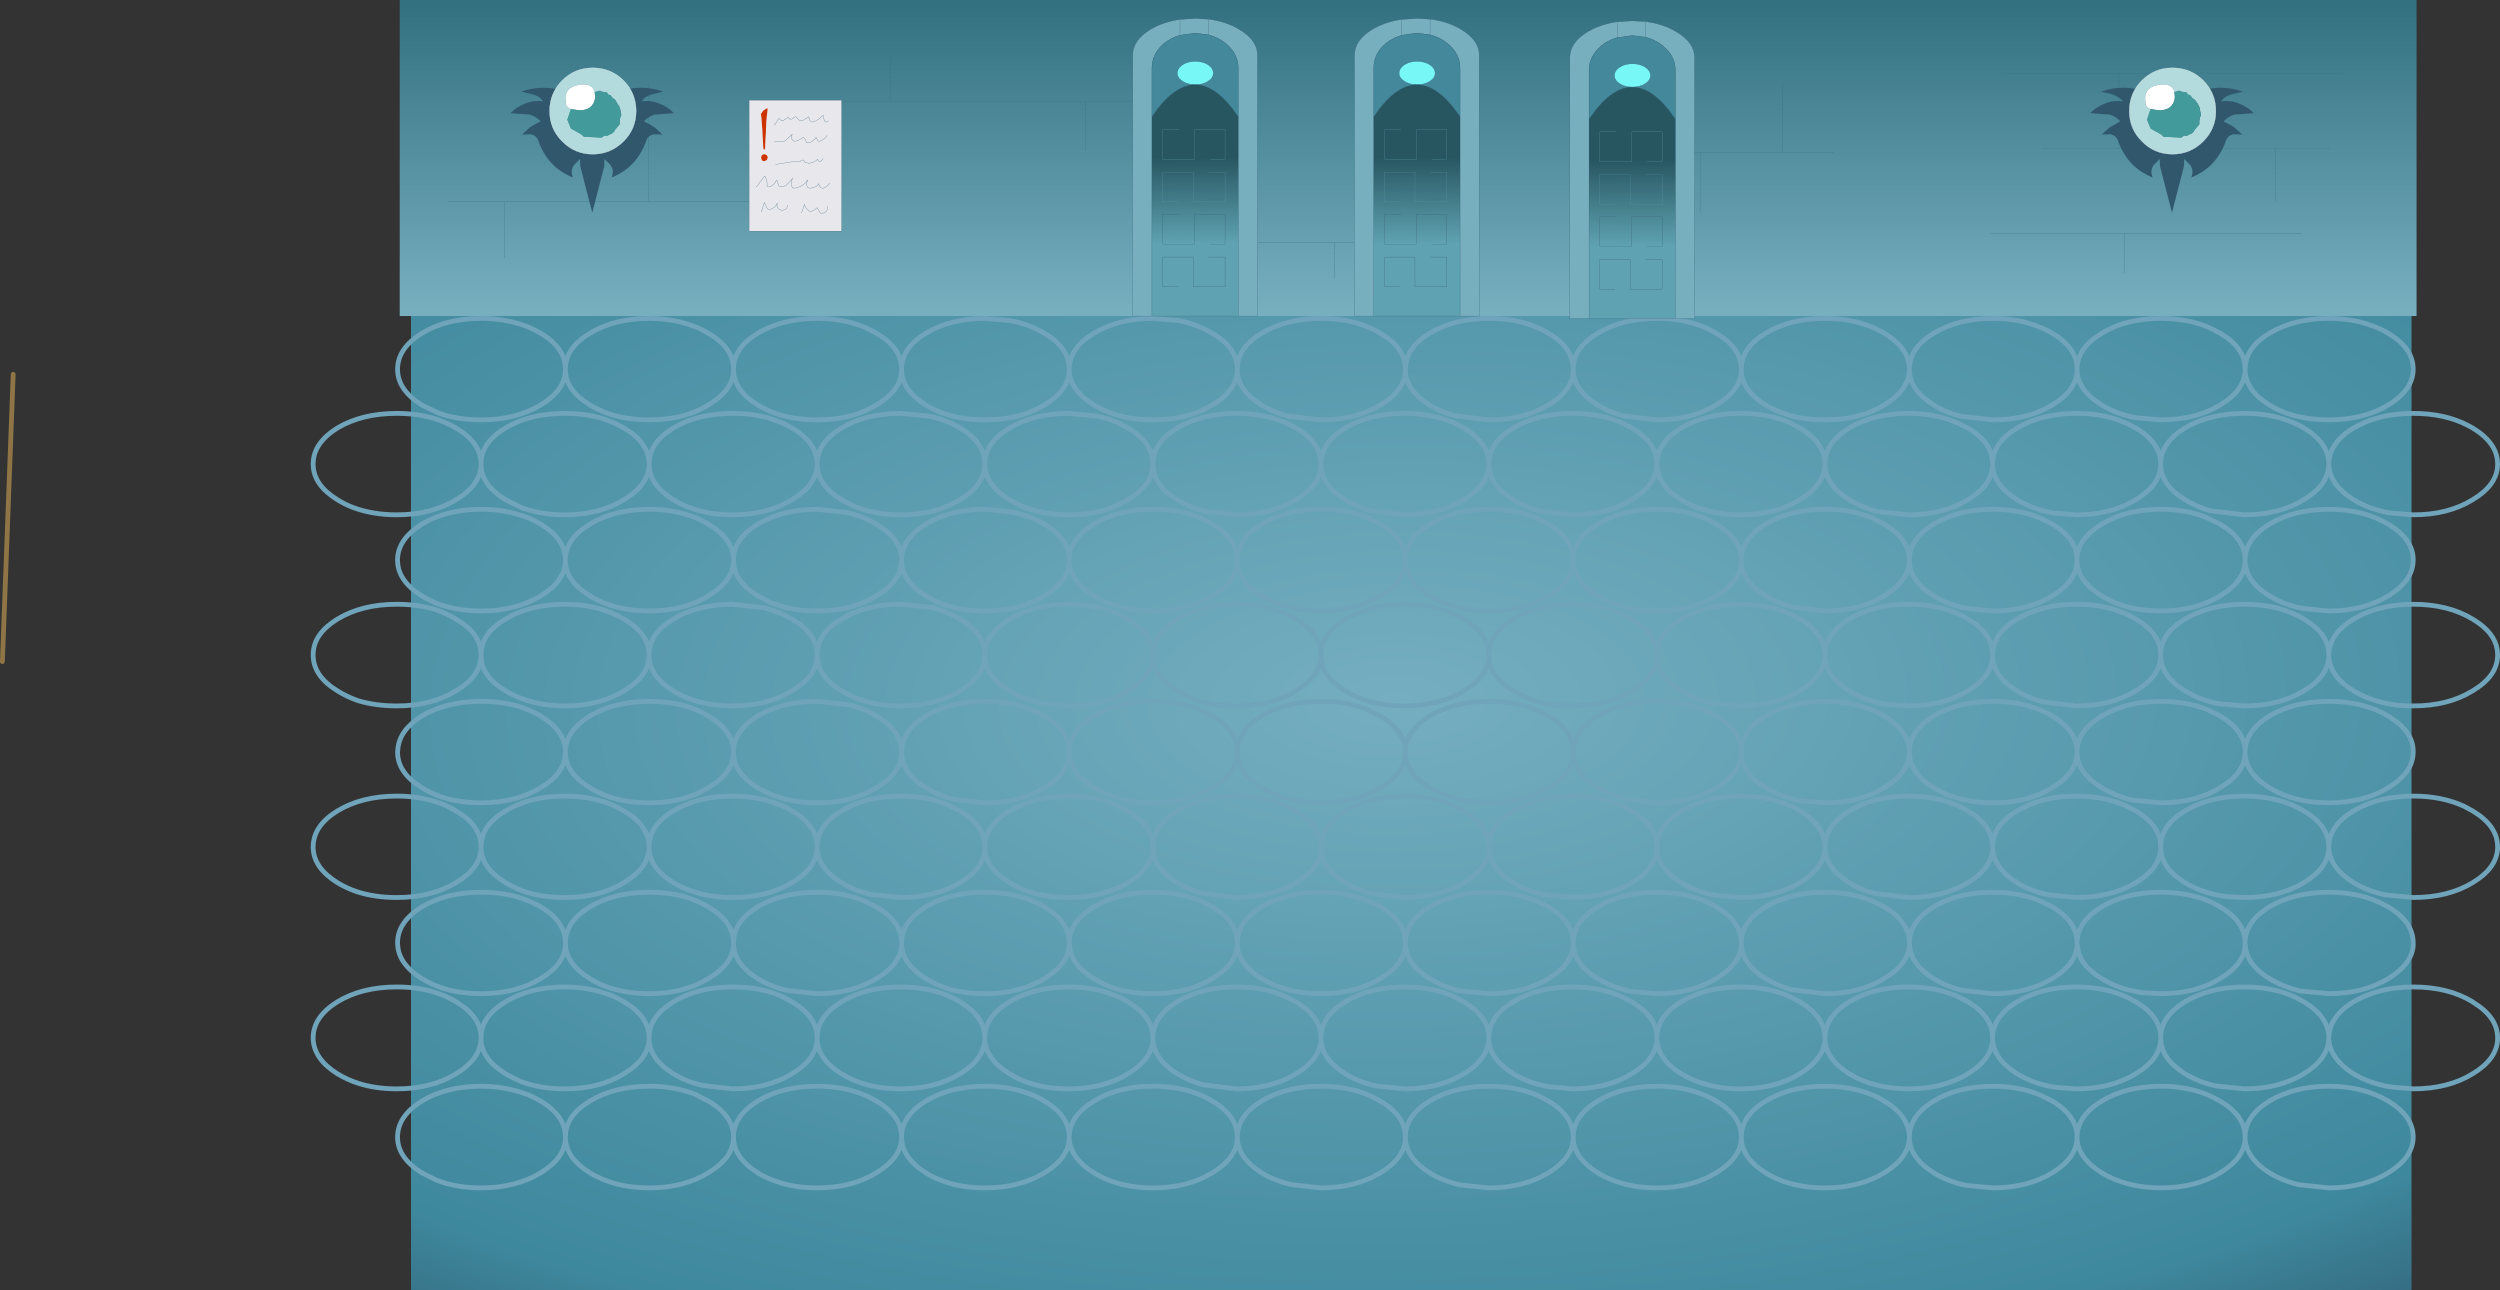 <?xml version="1.0" encoding="UTF-8" standalone="no"?>
<svg xmlns:ffdec="https://www.free-decompiler.com/flash" xmlns:xlink="http://www.w3.org/1999/xlink" ffdec:objectType="shape" height="5381.0px" width="10426.0px" xmlns="http://www.w3.org/2000/svg">
  <rect width="100%" height="100%" fill="#333333" stroke="none"/>
  <g transform="matrix(20.0, 0.0, 0.0, 20.0, 1967.0, -16.0)">
    <path d="M404.5 269.85 L-12.65 269.85 -12.65 3.85 404.5 3.85 404.5 269.85" fill="url(#gradient0)" fill-rule="evenodd" stroke="none"/>
    <path d="M405.55 66.7 L-15.0 66.7 -15.0 0.8 405.55 0.8 405.55 66.7 M344.6 49.45 L316.7 49.45 344.6 49.45 381.55 49.45 344.6 49.45 344.6 57.7 344.6 49.45 M87.25 21.95 L68.5 21.95 87.25 21.95 87.25 12.55 87.25 21.95 128.0 21.95 87.25 21.95 M72.25 42.8 L36.85 42.8 6.85 42.8 -4.95 42.8 6.85 42.8 36.85 42.8 36.85 18.05 36.85 42.8 72.25 42.8 M6.85 54.55 L6.85 42.8 6.85 54.55 M180.0 51.4 L154.8 51.4 154.8 41.55 154.8 51.4 180.0 51.4 193.4 51.4 180.0 51.4 180.0 58.85 180.0 51.4 M144.65 51.4 L154.8 51.4 154.8 51.8 154.8 51.4 144.65 51.4 M128.0 32.15 L128.0 21.95 149.45 21.95 128.0 21.95 128.0 32.15 M256.15 32.55 L240.6 32.55 230.4 32.55 240.6 32.55 240.6 24.75 240.6 32.55 256.15 32.55 273.3 32.55 284.0 32.55 273.3 32.55 256.15 32.55 256.15 45.15 256.15 32.55 M273.3 18.05 L273.3 32.55 273.3 18.05 M390.15 16.1 L343.5 16.1 343.5 31.75 327.4 31.75 343.5 31.75 343.5 16.1 319.4 16.1 343.5 16.1 390.15 16.1 M376.2 31.75 L343.5 31.75 376.2 31.75 387.45 31.75 376.2 31.75 376.2 42.8 376.2 31.75" fill="url(#gradient1)" fill-rule="evenodd" stroke="none"/>
    <path d="M387.45 31.75 L376.2 31.75 376.2 42.8 M327.4 31.75 L343.5 31.75 343.5 16.1 319.4 16.1 M343.5 31.75 L376.2 31.75 M381.55 49.45 L344.6 49.45 344.6 57.7 M343.5 16.1 L390.15 16.1 M284.0 32.55 L273.3 32.55 256.15 32.55 256.15 45.15 M273.3 32.55 L273.3 18.05 M230.4 32.55 L240.6 32.55 240.6 24.75 M193.4 51.4 L180.0 51.4 180.0 58.85 M240.6 32.55 L256.15 32.55 M149.45 21.95 L128.0 21.95 128.0 32.15 M87.25 12.55 L87.25 21.95 128.0 21.95 M154.8 51.8 L154.8 51.4 144.65 51.4 M154.8 41.55 L154.8 51.4 180.0 51.4 M-4.95 42.8 L6.85 42.8 36.85 42.8 36.85 18.05 M6.85 42.8 L6.85 54.55 M36.85 42.8 L72.25 42.8 M68.5 21.95 L87.25 21.95 M316.7 49.45 L344.6 49.45" fill="none" stroke="#2f6c7b" stroke-linecap="round" stroke-linejoin="round" stroke-width="0.05"/>
    <path d="M-97.85 138.75 L-95.6 78.85" fill="none" stroke="#8f7545" stroke-linecap="round" stroke-linejoin="round" stroke-width="1.0"/>
    <path d="M417.25 90.05 Q422.45 93.2 422.45 97.55 L422.45 97.75 Q422.35 101.95 417.25 105.0 412.15 108.15 404.85 108.15 L399.9 107.75 Q395.75 107.0 392.4 105.0 387.5 101.95 387.25 97.75 387.1 101.95 382.05 105.0 376.9 108.15 369.65 108.15 L362.5 107.3 Q359.65 106.45 357.25 105.0 352.3 101.95 352.2 97.75 352.1 101.95 347.0 105.0 341.85 108.15 334.6 108.15 L329.55 107.75 Q325.5 106.95 322.25 105.0 317.3 101.95 317.15 97.75 317.05 101.95 312.0 105.0 306.85 108.15 299.6 108.15 L293.25 107.5 Q289.9 106.65 287.25 105.0 282.3 101.95 282.2 97.75 282.0 101.95 276.95 105.0 271.85 108.15 264.55 108.15 260.55 108.15 257.15 107.15 254.45 106.4 252.2 105.0 247.25 101.95 247.15 97.75 247.0 101.95 241.9 105.0 236.8 108.15 229.5 108.15 L222.75 107.4 Q219.7 106.55 217.2 105.0 212.2 101.95 212.1 97.75 211.95 101.95 206.9 105.0 201.75 108.15 194.55 108.15 L187.65 107.35 Q184.65 106.55 182.15 105.0 177.2 101.95 177.1 97.75 177.0 101.95 171.9 105.0 166.75 108.15 159.5 108.15 L153.0 107.45 Q149.8 106.6 147.1 105.0 142.15 101.95 142.05 97.75 141.95 101.95 136.85 105.0 131.7 108.15 124.5 108.15 118.65 108.15 114.25 106.15 L112.15 105.0 Q107.15 101.95 107.0 97.75 106.9 101.95 101.85 105.0 96.7 108.15 89.45 108.15 83.75 108.15 79.35 106.2 L77.1 105.0 Q72.15 101.95 72.05 97.75 71.9 101.95 66.8 105.0 61.7 108.15 54.4 108.15 49.8 108.15 46.05 106.85 43.9 106.15 42.05 105.0 37.1 101.95 37.0 97.75 36.85 101.95 31.75 105.0 26.65 108.15 19.45 108.15 14.5 108.15 10.5 106.7 L7.05 105.0 Q2.05 101.95 1.95 97.75 1.85 101.95 -3.25 105.0 -8.4 108.15 -15.6 108.15 -20.6 108.15 -24.65 106.65 -26.4 106.0 -28.0 105.0 -32.95 101.95 -33.05 97.75 L-33.05 97.55 Q-33.05 93.2 -28.0 90.05 -22.9 87.0 -15.6 87.0 -11.4 87.0 -7.85 88.05 -5.4 88.8 -3.25 90.05 1.9 93.1 1.95 97.45 2.0 93.1 7.05 90.05 12.15 87.0 19.45 87.0 23.3 87.0 26.55 87.85 29.35 88.65 31.75 90.05 36.95 93.1 37.0 97.45 37.05 93.1 42.05 90.05 47.2 87.0 54.4 87.0 58.85 87.0 62.55 88.15 64.8 88.9 66.8 90.05 71.95 93.1 72.05 97.45 72.1 93.1 77.1 90.05 82.2 87.0 89.45 87.0 L95.25 87.55 Q98.9 88.3 101.85 90.05 106.95 93.1 107.0 97.45 107.05 93.1 112.15 90.05 117.25 87.0 124.5 87.0 L130.25 87.55 Q133.9 88.25 136.85 90.05 142.0 93.1 142.05 97.45 142.1 93.1 147.1 90.05 152.3 87.0 159.5 87.0 165.0 87.0 169.3 88.8 170.65 89.35 171.9 90.05 177.05 93.1 177.1 97.45 177.15 93.1 182.15 90.05 187.25 87.0 194.55 87.0 199.8 87.0 204.1 88.7 205.55 89.25 206.9 90.05 212.05 93.1 212.1 97.45 212.15 93.1 217.2 90.05 222.3 87.0 229.5 87.0 235.0 87.0 239.25 88.75 240.65 89.3 241.9 90.05 247.1 93.1 247.15 97.45 247.2 93.1 252.2 90.05 257.35 87.0 264.55 87.0 269.5 87.0 273.5 88.4 275.3 89.1 276.95 90.05 282.05 93.1 282.2 97.45 282.25 93.1 287.25 90.05 292.35 87.0 299.6 87.0 305.1 87.0 309.5 88.85 L312.0 90.05 Q317.1 93.1 317.15 97.45 317.2 93.1 322.25 90.05 327.4 87.0 334.6 87.0 340.95 87.0 345.65 89.35 L347.0 90.05 Q352.15 93.1 352.2 97.45 352.25 93.1 357.25 90.05 362.45 87.0 369.65 87.0 374.8 87.0 378.85 88.55 380.55 89.15 382.05 90.05 387.2 93.15 387.25 97.45 387.4 93.1 392.4 90.05 397.65 87.0 404.85 87.0 411.45 87.0 416.25 89.5 L417.25 90.05 M363.15 69.5 L364.6 70.3 Q369.75 73.3 369.8 77.7 369.85 73.3 374.85 70.3 380.05 67.2 387.25 67.2 392.25 67.2 396.2 68.7 398.05 69.3 399.65 70.3 404.8 73.35 404.85 77.7 L404.85 77.8 404.85 77.95 Q404.75 82.15 399.65 85.25 394.5 88.35 387.25 88.35 383.2 88.35 379.85 87.4 377.15 86.65 374.85 85.25 369.85 82.15 369.8 77.95 369.75 82.15 364.6 85.25 359.5 88.35 352.2 88.35 L347.0 87.9 Q343.0 87.15 339.9 85.25 334.85 82.15 334.75 77.95 334.7 82.15 329.6 85.25 324.45 88.35 317.2 88.35 L310.5 87.6 Q307.4 86.85 304.85 85.25 299.85 82.15 299.8 77.95 299.65 82.15 294.55 85.25 289.45 88.35 282.2 88.35 277.95 88.35 274.45 87.3 271.95 86.5 269.8 85.25 264.8 82.15 264.75 77.95 264.7 82.15 259.5 85.25 254.4 88.35 247.15 88.35 L240.3 87.55 Q237.3 86.8 234.8 85.25 229.75 82.15 229.7 77.95 229.65 82.15 224.55 85.25 219.35 88.35 212.15 88.35 L205.1 87.5 Q202.15 86.75 199.75 85.25 194.75 82.15 194.7 77.95 194.65 82.15 189.5 85.25 184.35 88.35 177.1 88.35 L170.35 87.6 Q167.3 86.8 164.7 85.25 159.7 82.15 159.65 77.95 159.6 82.15 154.45 85.25 149.35 88.35 142.1 88.35 136.05 88.35 131.45 86.15 L129.75 85.25 Q124.7 82.15 124.6 77.95 124.55 82.15 119.45 85.25 114.3 88.35 107.05 88.35 101.0 88.35 96.45 86.2 L94.7 85.25 Q89.7 82.15 89.65 77.95 89.6 82.15 84.4 85.25 79.3 88.35 72.05 88.35 67.3 88.35 63.5 87.05 61.45 86.3 59.65 85.25 54.65 82.15 54.6 77.95 54.55 82.15 49.35 85.25 44.25 88.35 37.05 88.35 31.7 88.35 27.55 86.7 26.0 86.05 24.65 85.25 19.6 82.15 19.55 77.95 19.5 82.15 14.4 85.25 9.2 88.35 2.0 88.35 -2.95 88.35 -6.85 86.95 L-10.4 85.25 Q-15.45 82.1 -15.45 77.8 -15.45 73.45 -10.4 70.3 -5.25 67.2 2.0 67.2 6.3 67.2 9.95 68.35 12.35 69.05 14.4 70.3 19.5 73.3 19.55 77.7 19.6 73.3 24.65 70.3 29.75 67.2 37.05 67.2 40.5 67.2 43.5 67.95 46.7 68.7 49.35 70.3 54.55 73.3 54.6 77.7 54.65 73.3 59.65 70.3 64.8 67.2 72.05 67.2 76.35 67.2 80.0 68.35 82.35 69.05 84.4 70.3 89.6 73.3 89.65 77.7 89.7 73.3 94.7 70.3 99.8 67.2 107.05 67.2 L112.3 67.65 Q116.25 68.4 119.45 70.3 124.55 73.3 124.6 77.7 124.7 73.3 129.75 70.3 134.85 67.2 142.1 67.2 L147.45 67.65 Q151.3 68.4 154.45 70.3 159.6 73.3 159.65 77.7 159.7 73.3 164.7 70.3 169.9 67.2 177.1 67.2 182.5 67.2 186.7 68.9 188.1 69.45 189.5 70.3 194.65 73.3 194.7 77.7 194.75 73.3 199.75 70.3 204.9 67.2 212.15 67.2 217.35 67.2 221.5 68.8 223.1 69.4 224.55 70.3 229.65 73.3 229.7 77.7 229.75 73.3 234.8 70.3 239.9 67.2 247.15 67.2 252.55 67.2 256.8 68.95 258.2 69.5 259.5 70.3 264.7 73.3 264.75 77.7 264.8 73.3 269.8 70.3 274.95 67.2 282.2 67.2 286.95 67.2 290.8 68.55 292.8 69.25 294.55 70.3 299.65 73.3 299.8 77.7 299.85 73.3 304.85 70.3 309.95 67.2 317.2 67.2 322.6 67.2 326.8 68.95 328.3 69.5 329.6 70.3 334.7 73.3 334.75 77.7 334.85 73.3 339.9 70.3 345.0 67.2 352.2 67.2 358.45 67.2 363.15 69.5 M334.75 77.95 L334.75 77.7 M369.8 77.7 L369.8 77.95 M387.25 97.45 L387.25 97.55 387.25 97.7 387.25 97.75 M404.85 117.2 L404.85 117.5 404.85 117.6 404.85 117.75 Q404.75 121.95 399.65 125.05 394.5 128.2 387.25 128.2 L382.05 127.7 Q378.05 127.0 374.85 125.05 369.85 121.95 369.8 117.75 369.75 121.95 364.6 125.05 359.5 128.2 352.2 128.2 348.3 128.2 344.95 127.25 342.2 126.5 339.9 125.05 334.85 121.95 334.75 117.75 334.7 121.95 329.6 125.05 324.45 128.2 317.2 128.2 L312.0 127.7 Q307.95 127.0 304.85 125.05 299.85 121.95 299.8 117.75 299.65 121.95 294.55 125.05 289.45 128.2 282.2 128.2 L275.75 127.45 Q272.5 126.7 269.8 125.05 264.8 121.95 264.75 117.75 264.7 121.95 259.5 125.05 254.4 128.2 247.15 128.2 243.05 128.2 239.7 127.2 237.0 126.45 234.8 125.05 229.75 121.95 229.7 117.75 229.65 121.95 224.55 125.05 219.35 128.2 212.15 128.2 208.35 128.2 205.1 127.3 202.2 126.55 199.75 125.05 194.75 121.95 194.7 117.75 194.65 121.95 189.5 125.05 184.35 128.2 177.1 128.2 173.3 128.2 170.05 127.3 167.15 126.55 164.7 125.05 159.7 121.95 159.65 117.75 159.6 121.95 154.45 125.05 149.35 128.2 142.1 128.2 138.55 128.2 135.45 127.4 132.35 126.65 129.75 125.05 124.7 121.95 124.6 117.75 124.55 121.95 119.45 125.05 114.3 128.2 107.05 128.2 101.3 128.2 96.85 126.25 L94.7 125.05 Q89.7 121.95 89.65 117.75 89.6 121.95 84.4 125.05 79.3 128.2 72.05 128.2 66.45 128.2 62.15 126.35 L59.65 125.05 Q54.65 121.95 54.6 117.75 54.55 121.95 49.35 125.05 44.25 128.2 37.05 128.2 32.35 128.2 28.5 126.85 26.4 126.15 24.65 125.05 19.6 121.95 19.55 117.75 19.5 121.95 14.4 125.05 9.2 128.2 2.0 128.2 -2.75 128.2 -6.65 126.85 -8.6 126.15 -10.4 125.05 -15.45 121.9 -15.45 117.6 L-15.45 117.2 Q-15.2 113.1 -10.4 110.1 -5.25 107.0 2.0 107.0 6.05 107.0 9.45 108.0 12.1 108.7 14.4 110.1 19.3 113.05 19.55 117.2 19.75 113.05 24.65 110.1 29.75 107.0 37.05 107.0 41.35 107.0 44.95 108.15 47.3 108.85 49.35 110.1 54.35 113.05 54.6 117.2 54.8 113.05 59.65 110.1 64.8 107.0 72.05 107.0 L78.1 107.65 Q81.55 108.4 84.4 110.1 89.4 113.05 89.65 117.2 89.85 113.05 94.7 110.1 99.8 107.0 107.05 107.0 L112.9 107.6 Q116.5 108.35 119.45 110.1 124.4 113.05 124.6 117.2 124.85 113.05 129.75 110.1 134.85 107.0 142.1 107.0 147.55 107.0 151.85 108.75 153.2 109.35 154.45 110.1 159.45 113.05 159.65 117.2 159.9 113.05 164.7 110.1 169.9 107.0 177.1 107.0 182.4 107.0 186.55 108.65 L189.5 110.1 Q194.5 113.05 194.7 117.2 194.95 113.05 199.75 110.1 204.9 107.0 212.15 107.0 217.45 107.0 221.65 108.65 L224.55 110.1 Q229.45 113.05 229.7 117.2 229.9 113.05 234.8 110.1 239.9 107.0 247.15 107.0 252.05 107.0 256.05 108.45 257.85 109.1 259.5 110.1 264.5 113.05 264.75 117.2 264.95 113.05 269.8 110.1 274.95 107.0 282.2 107.0 287.75 107.0 292.05 108.8 L294.55 110.1 Q299.5 113.05 299.8 117.2 300.0 113.05 304.85 110.1 309.95 107.0 317.2 107.0 323.45 107.0 328.2 109.35 L329.6 110.1 Q334.55 113.05 334.75 117.2 335.0 113.05 339.9 110.1 345.0 107.0 352.2 107.0 357.3 107.0 361.35 108.55 L364.6 110.1 Q369.6 113.05 369.8 117.2 370.05 113.05 374.85 110.1 380.05 107.0 387.25 107.0 393.65 107.0 398.45 109.45 L399.65 110.1 Q404.65 113.1 404.85 117.2 M369.8 117.75 L369.8 117.5 369.8 117.2 M369.65 126.8 Q362.45 126.8 357.25 129.9 352.3 132.85 352.2 137.15 L352.2 137.25 352.2 137.55 Q352.25 141.8 357.25 144.85 360.4 146.8 364.3 147.55 L369.65 148.0 Q376.9 148.0 382.05 144.85 387.15 141.8 387.25 137.55 L387.25 137.4 387.25 137.25 387.25 137.15 Q387.15 132.9 382.05 129.9 L380.7 129.15 Q376.0 126.8 369.65 126.8 M387.25 137.15 Q387.5 132.85 392.4 129.9 397.65 126.8 404.85 126.8 412.15 126.8 417.25 129.9 L418.55 130.75 Q422.35 133.5 422.45 137.15 L422.45 137.4 Q422.45 141.75 417.25 144.85 412.15 148.0 404.85 148.0 L402.85 147.95 Q396.9 147.55 392.4 144.85 387.4 141.8 387.25 137.55 M352.2 97.45 L352.2 97.75 M334.75 117.2 L334.75 117.5 334.75 117.75 M352.2 137.55 Q352.15 141.8 347.0 144.85 341.85 148.0 334.6 148.0 L327.55 147.15 Q324.65 146.35 322.25 144.85 317.2 141.8 317.15 137.55 317.1 141.8 312.0 144.85 306.85 148.0 299.6 148.0 L294.5 147.6 Q290.45 146.85 287.25 144.85 282.25 141.8 282.2 137.55 282.05 141.8 276.95 144.85 271.85 148.0 264.55 148.0 L258.45 147.4 Q254.95 146.55 252.2 144.85 247.2 141.8 247.15 137.55 247.1 141.8 241.9 144.85 236.8 148.0 229.5 148.0 225.6 148.0 222.3 147.1 219.55 146.3 217.2 144.85 212.15 141.8 212.1 137.55 212.05 141.8 206.9 144.85 201.75 148.0 194.55 148.0 190.75 148.0 187.55 147.2 184.6 146.35 182.15 144.85 177.15 141.8 177.1 137.55 177.05 141.8 171.9 144.85 166.75 148.0 159.5 148.0 155.75 148.0 152.6 147.2 149.6 146.4 147.1 144.85 142.1 141.8 142.05 137.55 142.0 141.8 136.85 144.85 131.7 148.0 124.5 148.0 L118.1 147.3 Q114.8 146.5 112.15 144.85 107.05 141.8 107.0 137.55 106.95 141.8 101.85 144.85 96.7 148.0 89.45 148.0 83.9 148.0 79.65 146.2 L77.1 144.85 Q72.1 141.8 72.05 137.55 71.95 141.8 66.8 144.85 61.7 148.0 54.4 148.0 49.2 148.0 45.05 146.35 43.45 145.75 42.05 144.85 37.05 141.8 37.0 137.55 36.95 141.8 31.75 144.85 26.65 148.0 19.45 148.0 14.8 148.0 11.1 146.7 8.95 146.0 7.05 144.85 2.0 141.8 1.95 137.55 1.9 141.8 -3.25 144.85 -8.4 148.0 -15.6 148.0 -20.05 148.0 -23.7 146.9 -26.0 146.1 -28.0 144.85 -33.05 141.75 -33.05 137.4 L-33.05 137.15 Q-32.95 132.95 -28.0 129.9 -22.9 126.8 -15.6 126.8 -11.25 126.8 -7.55 127.9 -5.25 128.7 -3.25 129.9 1.85 132.85 1.95 137.15 2.05 132.85 7.05 129.9 12.15 126.8 19.45 126.8 23.85 126.8 27.55 128.0 29.75 128.7 31.75 129.9 36.85 132.85 37.0 137.15 37.1 132.85 42.05 129.9 47.2 126.8 54.4 126.8 L61.05 127.55 Q64.2 128.35 66.8 129.9 71.9 132.85 72.05 137.15 72.15 132.85 77.1 129.9 82.2 126.8 89.45 126.8 L95.75 127.45 Q99.1 128.25 101.85 129.9 106.9 132.85 107.0 137.15 107.15 132.85 112.15 129.9 117.25 126.8 124.5 126.8 130.05 126.8 134.4 128.65 L136.85 129.9 Q141.95 132.85 142.05 137.15 142.15 132.85 147.1 129.9 152.3 126.8 159.5 126.8 164.85 126.8 169.05 128.5 170.5 129.05 171.9 129.9 177.0 132.85 177.1 137.15 177.2 132.85 182.15 129.9 187.25 126.8 194.55 126.8 199.9 126.8 204.1 128.5 205.55 129.05 206.9 129.9 211.95 132.85 212.1 137.15 212.2 132.85 217.2 129.9 222.3 126.8 229.5 126.8 234.65 126.8 238.65 128.35 240.35 128.95 241.9 129.9 247.0 132.85 247.15 137.15 247.25 132.85 252.2 129.9 257.35 126.8 264.55 126.8 270.3 126.8 274.7 128.7 L276.95 129.9 Q282.0 132.85 282.2 137.15 282.3 132.85 287.25 129.9 292.35 126.8 299.6 126.8 305.9 126.8 310.7 129.15 L312.0 129.9 Q317.05 132.85 317.15 137.15 317.3 132.85 322.25 129.9 327.4 126.8 334.6 126.8 339.8 126.8 343.95 128.4 345.55 129.0 347.0 129.9 352.1 132.85 352.2 137.15 M346.3 167.65 Q342.8 166.8 339.9 165.05 334.85 162.0 334.75 157.75 334.7 162.0 329.6 165.05 324.45 168.2 317.2 168.2 313.25 168.2 309.95 167.25 307.15 166.5 304.85 165.05 299.85 162.0 299.8 157.75 299.65 162.0 294.55 165.05 289.45 168.2 282.2 168.2 L276.85 167.75 Q272.9 166.95 269.8 165.05 264.8 162.0 264.75 157.75 264.7 162.0 259.5 165.05 254.4 168.2 247.15 168.2 L240.85 167.55 Q237.55 166.7 234.8 165.05 229.75 162.0 229.7 157.75 229.65 162.0 224.55 165.05 219.35 168.2 212.15 168.2 208.1 168.2 204.7 167.2 202.05 166.45 199.75 165.05 194.75 162.0 194.7 157.75 194.65 162.0 189.5 165.05 184.35 168.2 177.1 168.2 173.15 168.2 169.75 167.25 167.05 166.45 164.7 165.05 159.7 162.0 159.65 157.75 159.6 162.0 154.45 165.05 149.35 168.2 142.1 168.2 138.2 168.2 134.95 167.3 132.1 166.5 129.75 165.05 124.7 162.0 124.6 157.75 124.55 162.0 119.45 165.05 114.3 168.2 107.05 168.2 L100.5 167.5 Q97.3 166.65 94.7 165.05 89.7 162.0 89.65 157.75 89.6 162.0 84.4 165.05 79.3 168.2 72.05 168.2 66.5 168.2 62.2 166.35 60.85 165.8 59.65 165.05 54.65 162.0 54.6 157.75 54.55 162.0 49.35 165.05 44.25 168.2 37.05 168.2 31.8 168.2 27.75 166.6 26.15 165.95 24.65 165.05 19.6 162.0 19.55 157.75 19.5 162.0 14.4 165.05 9.2 168.2 2.0 168.2 -2.75 168.2 -6.65 166.85 -8.6 166.15 -10.4 165.05 -15.45 161.95 -15.45 157.6 L-15.4 157.15 Q-15.15 153.1 -10.4 150.1 -5.25 147.05 2.0 147.05 6.25 147.05 9.85 148.1 12.3 148.9 14.4 150.1 19.25 153.05 19.55 157.15 19.85 153.05 24.65 150.1 29.75 147.05 37.05 147.05 40.65 147.05 43.8 147.8 46.8 148.55 49.35 150.1 54.3 153.05 54.6 157.15 54.85 153.05 59.65 150.1 64.8 147.05 72.05 147.05 L78.35 147.7 Q81.7 148.45 84.4 150.1 89.35 153.05 89.65 157.15 89.9 153.05 94.7 150.1 99.8 147.05 107.05 147.05 112.5 147.05 116.8 148.8 L119.45 150.1 Q124.35 153.05 124.6 157.15 124.9 153.05 129.75 150.1 134.85 147.05 142.1 147.05 147.3 147.05 151.35 148.6 L154.45 150.1 Q159.4 153.05 159.65 157.15 159.95 153.05 164.7 150.1 169.9 147.05 177.1 147.05 182.2 147.05 186.3 148.55 L189.5 150.1 Q194.4 153.05 194.7 157.15 195.0 153.05 199.75 150.1 204.9 147.05 212.15 147.05 217.1 147.05 221.05 148.45 222.9 149.15 224.55 150.1 229.4 153.05 229.7 157.15 230.0 153.05 234.8 150.1 239.9 147.05 247.15 147.05 252.75 147.05 257.15 148.9 L259.5 150.1 Q264.45 153.05 264.75 157.15 265.0 153.05 269.8 150.1 274.95 147.05 282.2 147.05 288.35 147.05 293.0 149.3 L294.55 150.1 Q299.45 153.05 299.8 157.15 300.05 153.05 304.85 150.1 309.95 147.05 317.2 147.05 322.25 147.05 326.3 148.55 328.05 149.2 329.6 150.1 334.5 153.05 334.75 157.15 335.05 153.05 339.9 150.1 345.0 147.05 352.2 147.05 358.25 147.05 362.85 149.2 L364.6 150.1 Q369.55 153.05 369.8 157.15 370.1 153.05 374.85 150.1 380.05 147.05 387.25 147.05 394.5 147.05 399.65 150.1 L400.45 150.65 Q404.65 153.4 404.85 157.15 L404.85 157.5 404.85 157.6 404.85 157.75 Q404.75 162.0 399.65 165.05 394.5 168.2 387.25 168.2 L384.6 168.1 Q379.0 167.6 374.85 165.05 369.85 162.0 369.8 157.75 369.75 162.0 364.6 165.05 359.5 168.2 352.2 168.2 L346.3 167.65 M347.0 169.9 Q352.15 172.9 352.2 177.3 352.25 172.9 357.25 169.9 362.45 166.8 369.65 166.8 376.9 166.8 382.05 169.9 L382.6 170.25 383.05 170.5 Q387.2 173.4 387.25 177.3 387.4 172.9 392.4 169.9 397.65 166.8 404.85 166.8 410.9 166.8 415.5 168.95 L417.25 169.9 Q422.45 173.0 422.45 177.4 L422.45 177.65 Q422.3 181.8 417.25 184.85 412.15 187.95 404.85 187.95 L399.05 187.4 Q395.45 186.65 392.4 184.85 387.5 181.8 387.25 177.65 387.1 181.8 382.05 184.85 376.9 187.95 369.65 187.95 L366.6 187.8 366.25 187.8 Q361.2 187.2 357.25 184.85 352.3 181.8 352.2 177.65 352.1 181.8 347.0 184.85 341.85 187.95 334.6 187.95 L328.6 187.35 Q325.1 186.6 322.25 184.85 317.3 181.8 317.15 177.65 317.05 181.8 312.0 184.85 306.85 187.95 299.6 187.95 L292.55 187.1 Q289.65 186.35 287.25 184.85 282.3 181.8 282.2 177.65 282.0 181.8 276.95 184.85 271.85 187.95 264.55 187.95 L259.4 187.5 Q255.35 186.8 252.2 184.85 247.25 181.8 247.15 177.65 247.0 181.8 241.9 184.85 236.8 187.95 229.5 187.95 L223.5 187.35 Q220.05 186.6 217.2 184.85 212.2 181.8 212.1 177.65 211.95 181.8 206.9 184.85 201.75 187.95 194.55 187.95 L187.4 187.1 Q184.55 186.25 182.15 184.85 177.2 181.8 177.1 177.65 177.0 181.8 171.9 184.85 166.75 187.95 159.5 187.95 L152.2 187.05 Q149.45 186.25 147.1 184.85 142.15 181.8 142.05 177.65 141.95 181.8 136.85 184.85 131.7 187.95 124.5 187.95 120.7 187.95 117.5 187.15 114.55 186.35 112.15 184.85 107.15 181.8 107.0 177.65 106.9 181.8 101.85 184.85 96.7 187.95 89.45 187.95 L83.15 187.3 Q79.8 186.5 77.1 184.85 72.15 181.8 72.05 177.65 71.9 181.8 66.8 184.85 61.7 187.95 54.4 187.95 49.15 187.95 44.95 186.25 43.4 185.65 42.05 184.85 37.1 181.8 37.0 177.65 36.85 181.8 31.75 184.85 26.65 187.95 19.45 187.95 14.55 187.95 10.7 186.6 8.75 185.85 7.05 184.85 2.05 181.8 1.95 177.65 1.85 181.8 -3.25 184.85 -8.4 187.95 -15.6 187.95 -20.25 187.95 -24.05 186.7 -26.2 185.95 -28.0 184.85 -32.9 181.8 -33.05 177.65 L-33.05 177.4 Q-33.05 173.0 -28.0 169.9 -22.9 166.8 -15.6 166.8 -11.25 166.8 -7.6 167.95 -5.25 168.65 -3.25 169.9 1.9 172.9 1.95 177.3 2.0 172.9 7.05 169.9 12.15 166.8 19.45 166.8 23.4 166.8 26.75 167.75 29.5 168.5 31.75 169.9 36.95 172.9 37.0 177.3 37.05 172.9 42.05 169.9 47.2 166.8 54.4 166.8 58.05 166.8 61.1 167.6 64.25 168.35 66.8 169.9 71.95 172.9 72.05 177.3 72.1 172.9 77.1 169.9 82.2 166.8 89.45 166.8 95.05 166.8 99.4 168.65 L101.85 169.9 Q106.95 172.9 107.0 177.3 107.05 172.9 112.15 169.9 117.25 166.8 124.5 166.8 129.8 166.8 133.95 168.45 L136.85 169.9 Q142.0 172.9 142.05 177.3 142.1 172.9 147.1 169.9 152.3 166.8 159.5 166.8 164.65 166.8 168.75 168.4 170.4 169.0 171.9 169.9 177.05 172.9 177.1 177.3 177.15 172.9 182.15 169.9 187.25 166.8 194.55 166.8 199.65 166.8 203.75 168.35 205.4 168.95 206.9 169.9 212.05 172.9 212.1 177.3 212.15 172.9 217.2 169.9 222.3 166.8 229.5 166.8 235.3 166.8 239.75 168.75 240.9 169.25 241.9 169.9 247.1 172.9 247.15 177.3 247.2 172.9 252.2 169.9 257.35 166.8 264.55 166.8 270.85 166.8 275.6 169.1 L276.95 169.9 Q282.05 172.9 282.2 177.3 282.25 172.9 287.25 169.9 292.35 166.8 299.6 166.8 304.8 166.8 308.95 168.4 310.5 169.0 312.0 169.9 317.1 172.9 317.15 177.3 317.2 172.9 322.25 169.9 327.4 166.8 334.6 166.8 340.55 166.8 345.1 168.9 L347.0 169.9 M334.75 157.75 L334.75 157.5 334.75 157.15 M334.75 197.3 Q334.85 192.95 339.9 189.9 345.0 186.85 352.2 186.85 359.5 186.85 364.6 189.9 L364.65 189.95 Q369.75 192.95 369.8 197.3 369.85 192.95 374.85 189.9 380.05 186.85 387.25 186.85 393.2 186.85 397.75 188.95 L399.65 189.9 Q404.8 193.0 404.85 197.3 L404.85 197.4 404.85 197.55 404.85 198.15 Q404.4 202.0 399.65 204.85 394.5 208.0 387.25 208.0 L381.35 207.45 Q377.75 206.6 374.85 204.85 370.2 202.0 369.85 198.15 L369.8 197.7 369.8 198.15 Q369.4 202.0 364.6 204.85 359.5 208.0 352.2 208.0 L348.45 207.8 Q343.55 207.15 339.9 204.85 335.15 202.0 334.85 198.15 L334.75 197.65 334.75 198.15 Q334.35 202.0 329.6 204.85 324.45 208.0 317.2 208.0 L310.75 207.3 Q307.5 206.5 304.85 204.85 300.2 202.0 299.85 198.15 L299.8 197.7 299.8 198.15 Q299.35 202.0 294.55 204.85 289.45 208.0 282.2 208.0 L275.1 207.15 Q272.2 206.3 269.8 204.85 265.15 202.0 264.8 198.15 L264.75 197.7 264.75 198.15 Q264.35 202.0 259.5 204.85 254.4 208.0 247.15 208.0 L241.85 207.55 Q237.95 206.75 234.8 204.85 230.1 202.0 229.75 198.15 L229.7 197.7 229.7 198.15 Q229.3 202.0 224.55 204.85 219.35 208.0 212.15 208.0 L206.0 207.4 Q202.55 206.55 199.75 204.85 195.1 202.0 194.75 198.15 L194.7 197.7 194.7 198.15 Q194.3 202.0 189.5 204.85 184.35 208.0 177.1 208.0 173.2 208.0 169.95 207.1 167.1 206.3 164.7 204.85 160.05 202.0 159.7 198.15 L159.65 197.7 159.65 198.15 Q159.25 202.0 154.45 204.85 149.35 208.0 142.1 208.0 137.95 208.0 134.55 207.05 131.95 206.2 129.75 204.85 125.0 202.0 124.7 198.15 L124.6 197.65 124.6 198.15 Q124.2 202.0 119.45 204.85 114.3 208.0 107.05 208.0 103.2 208.0 99.9 207.15 97.05 206.3 94.7 204.85 90.05 202.0 89.7 198.15 L89.65 197.7 89.65 198.15 Q89.25 202.0 84.4 204.85 79.3 208.0 72.05 208.0 L65.6 207.3 Q62.35 206.5 59.65 204.85 55.0 202.0 54.65 198.15 L54.6 197.7 54.6 198.15 Q54.2 202.0 49.35 204.85 44.25 208.0 37.05 208.0 31.75 208.0 27.6 206.35 26.0 205.75 24.65 204.85 19.95 202.0 19.6 198.15 L19.55 197.7 19.55 198.15 Q19.15 202.0 14.4 204.85 9.2 208.0 2.0 208.0 -2.7 208.0 -6.5 206.7 -8.55 205.95 -10.4 204.85 -15.0 202.0 -15.4 198.15 L-15.45 197.4 Q-15.45 193.05 -10.4 189.9 -5.25 186.85 2.0 186.85 6.15 186.85 9.6 187.85 12.15 188.6 14.4 189.9 19.5 192.95 19.55 197.3 19.6 192.95 24.65 189.9 29.75 186.85 37.05 186.85 40.65 186.85 43.8 187.6 46.8 188.4 49.35 189.9 54.55 192.95 54.6 197.3 54.65 192.95 59.65 189.9 64.8 186.85 72.05 186.85 77.6 186.85 81.9 188.7 L84.4 189.9 Q89.6 192.95 89.65 197.3 89.7 192.95 94.7 189.9 99.8 186.85 107.05 186.85 112.25 186.85 116.4 188.45 118.0 189.05 119.45 189.9 124.55 192.95 124.6 197.3 124.7 192.95 129.75 189.9 134.85 186.85 142.1 186.85 147.1 186.85 151.1 188.35 152.85 189.0 154.45 189.9 159.6 192.95 159.65 197.3 159.7 192.95 164.7 189.9 169.9 186.85 177.1 186.85 182.2 186.85 186.25 188.4 187.95 189.0 189.5 189.9 194.65 192.95 194.7 197.3 194.75 192.95 199.75 189.9 204.9 186.85 212.15 186.85 217.8 186.85 222.25 188.8 L224.55 189.9 Q229.65 192.95 229.7 197.3 229.75 192.95 234.8 189.9 239.9 186.85 247.15 186.85 253.4 186.85 258.05 189.1 L259.5 189.9 Q264.7 192.95 264.75 197.3 264.8 192.95 269.8 189.9 274.95 186.85 282.2 186.85 287.35 186.85 291.45 188.45 293.1 189.05 294.55 189.9 299.65 192.95 299.8 197.3 299.85 192.95 304.85 189.9 309.95 186.85 317.2 186.85 322.9 186.85 327.35 188.8 L329.6 189.9 Q334.7 192.95 334.75 197.3 L334.75 197.65 M352.2 177.65 L352.2 177.55 352.2 177.3 M369.8 157.15 L369.8 157.5 369.8 157.75 M369.8 197.7 L369.8 197.3 M387.25 177.3 L387.25 177.4 387.25 177.55 387.25 177.65 M422.45 217.55 Q422.25 221.7 417.25 224.7 412.15 227.85 404.85 227.85 L400.5 227.5 Q396.0 226.85 392.4 224.7 387.55 221.65 387.25 217.55 387.0 221.65 382.05 224.7 376.9 227.85 369.65 227.85 L363.8 227.25 Q360.2 226.5 357.25 224.7 352.4 221.65 352.2 217.55 352.05 221.65 347.0 224.7 341.85 227.85 334.6 227.85 L330.45 227.55 Q325.85 226.9 322.25 224.7 317.35 221.65 317.15 217.55 317.0 221.65 312.0 224.7 306.85 227.85 299.6 227.85 296.05 227.85 292.95 227.05 289.85 226.3 287.25 224.7 282.35 221.65 282.2 217.55 281.95 221.65 276.95 224.7 271.85 227.85 264.55 227.85 260.8 227.85 257.7 227.0 254.7 226.2 252.2 224.7 247.3 221.65 247.15 217.55 246.95 221.65 241.9 224.7 236.8 227.85 229.5 227.85 L224.35 227.35 Q220.4 226.65 217.2 224.7 212.25 221.65 212.1 217.55 211.9 221.65 206.9 224.7 201.75 227.85 194.55 227.85 L188.7 227.25 Q185.05 226.5 182.15 224.7 177.25 221.65 177.1 217.55 176.95 221.65 171.9 224.7 166.75 227.85 159.5 227.85 L152.55 227.0 Q149.6 226.2 147.1 224.7 142.25 221.65 142.05 217.55 141.9 221.65 136.85 224.7 131.7 227.85 124.5 227.85 120.4 227.85 117.0 226.85 114.35 226.1 112.15 224.7 107.2 221.65 107.0 217.55 106.85 221.65 101.85 224.7 96.7 227.85 89.45 227.85 85.65 227.85 82.5 227.0 79.5 226.2 77.1 224.7 72.2 221.65 72.05 217.55 71.85 221.65 66.8 224.7 61.7 227.85 54.4 227.85 L48.25 227.15 Q44.8 226.4 42.05 224.7 37.15 221.65 37.0 217.55 36.8 221.65 31.75 224.7 26.65 227.85 19.45 227.85 14.4 227.85 10.35 226.35 8.6 225.6 7.05 224.7 2.1 221.65 1.95 217.55 1.75 221.65 -3.25 224.7 -8.4 227.85 -15.6 227.85 -20.0 227.85 -23.6 226.7 -25.95 225.95 -28.0 224.7 -32.8 221.7 -33.05 217.55 L-33.05 217.2 Q-33.05 212.85 -28.0 209.7 -22.9 206.6 -15.6 206.6 -11.1 206.6 -7.45 207.8 -5.2 208.5 -3.25 209.7 1.9 212.75 1.95 217.1 2.0 212.75 7.05 209.7 12.15 206.6 19.45 206.6 23.3 206.6 26.6 207.55 29.35 208.25 31.75 209.7 36.95 212.75 37.0 217.1 37.05 212.75 42.05 209.7 47.2 206.6 54.4 206.6 60.15 206.6 64.55 208.5 L66.8 209.7 Q71.95 212.75 72.05 217.1 72.1 212.75 77.1 209.7 82.2 206.6 89.45 206.6 94.75 206.6 98.9 208.25 100.45 208.9 101.85 209.7 106.95 212.75 107.0 217.1 107.05 212.75 112.15 209.7 117.25 206.6 124.5 206.6 129.55 206.6 133.6 208.15 135.3 208.75 136.85 209.7 142.0 212.75 142.05 217.1 142.1 212.75 147.1 209.7 152.3 206.6 159.5 206.6 164.8 206.6 168.9 208.25 L171.9 209.7 Q177.05 212.75 177.1 217.1 177.15 212.75 182.15 209.7 187.25 206.6 194.55 206.6 200.4 206.6 204.95 208.65 L206.9 209.7 Q212.05 212.75 212.1 217.1 212.15 212.75 217.2 209.7 222.3 206.6 229.5 206.6 235.9 206.6 240.55 209.0 L241.9 209.7 Q247.1 212.75 247.15 217.1 247.2 212.75 252.2 209.7 257.35 206.6 264.55 206.6 269.9 206.6 274.05 208.25 275.6 208.9 276.95 209.7 282.05 212.75 282.2 217.1 282.25 212.75 287.25 209.7 292.35 206.6 299.6 206.6 305.25 206.6 309.65 208.5 L312.0 209.7 Q317.1 212.75 317.15 217.1 317.2 212.75 322.25 209.7 327.4 206.6 334.6 206.6 341.75 206.6 346.8 209.6 L347.0 209.7 Q352.15 212.75 352.2 217.1 352.25 212.75 357.25 209.7 362.45 206.6 369.65 206.6 375.65 206.6 380.2 208.7 L382.05 209.7 Q387.2 212.8 387.25 217.1 387.4 212.75 392.4 209.7 397.65 206.6 404.85 206.6 412.15 206.6 417.25 209.7 L417.35 209.8 Q422.45 212.9 422.45 217.2 L422.45 217.55 M387.25 217.55 L387.25 217.35 387.25 217.2 387.25 217.1 M369.8 238.1 Q369.7 242.25 364.6 245.35 359.5 248.5 352.2 248.5 348.65 248.5 345.6 247.7 342.5 246.95 339.9 245.35 334.9 242.25 334.75 238.1 334.65 242.25 329.6 245.35 324.45 248.5 317.2 248.5 L311.8 248.0 Q307.95 247.25 304.85 245.35 299.9 242.25 299.8 238.1 299.6 242.25 294.55 245.35 289.45 248.5 282.2 248.5 278.1 248.5 274.7 247.5 272.05 246.75 269.8 245.35 264.85 242.25 264.75 238.1 264.65 242.25 259.5 245.35 254.4 248.5 247.15 248.5 243.1 248.5 239.75 247.5 237.1 246.75 234.8 245.35 229.8 242.25 229.7 238.1 229.6 242.25 224.55 245.35 219.35 248.5 212.15 248.5 L206.3 247.9 Q202.65 247.15 199.75 245.35 194.8 242.25 194.7 238.1 194.6 242.25 189.5 245.35 184.35 248.5 177.1 248.5 L170.8 247.8 Q167.45 247.0 164.7 245.35 159.8 242.25 159.65 238.1 159.55 242.25 154.45 245.35 149.35 248.5 142.1 248.5 138.0 248.5 134.65 247.5 132.0 246.75 129.75 245.35 124.75 242.25 124.6 238.1 124.5 242.25 119.45 245.35 114.3 248.5 107.05 248.5 102.6 248.5 98.95 247.3 96.6 246.55 94.7 245.35 89.75 242.25 89.65 238.1 89.5 242.25 84.4 245.35 79.3 248.5 72.05 248.5 67.95 248.5 64.45 247.45 61.85 246.7 59.65 245.35 54.7 242.25 54.6 238.1 54.5 242.25 49.35 245.35 44.25 248.5 37.05 248.5 33.4 248.5 30.3 247.7 27.2 246.9 24.65 245.35 19.65 242.25 19.55 238.1 19.45 242.25 14.4 245.35 9.2 248.5 2.0 248.5 -3.3 248.5 -7.4 246.85 L-10.4 245.35 Q-15.35 242.25 -15.45 238.1 L-15.45 237.9 Q-15.45 233.55 -10.4 230.4 -5.25 227.3 2.0 227.3 5.65 227.3 8.8 228.15 11.8 228.85 14.4 230.4 19.5 233.45 19.55 237.8 19.6 233.45 24.65 230.4 29.75 227.3 37.05 227.3 42.4 227.3 46.65 229.0 L49.35 230.4 Q54.55 233.45 54.6 237.8 54.65 233.45 59.65 230.4 64.8 227.3 72.05 227.3 76.95 227.3 80.95 228.75 82.75 229.4 84.4 230.4 89.6 233.45 89.65 237.8 89.7 233.45 94.7 230.4 99.8 227.3 107.05 227.3 111.65 227.3 115.5 228.6 117.6 229.25 119.45 230.4 124.55 233.45 124.6 237.8 124.7 233.45 129.75 230.4 134.85 227.3 142.1 227.3 147.05 227.3 151.05 228.75 152.85 229.4 154.45 230.4 159.6 233.45 159.65 237.8 159.7 233.45 164.7 230.4 169.9 227.3 177.1 227.3 182.7 227.3 187.05 229.15 188.3 229.7 189.5 230.4 194.65 233.45 194.7 237.8 194.75 233.45 199.75 230.4 204.9 227.3 212.15 227.3 218.05 227.3 222.6 229.35 L224.55 230.4 Q229.65 233.45 229.7 237.8 229.75 233.45 234.8 230.4 239.9 227.3 247.15 227.3 252.15 227.3 256.1 228.8 257.9 229.4 259.5 230.4 264.7 233.45 264.75 237.8 264.8 233.45 269.8 230.4 274.95 227.3 282.2 227.3 287.35 227.3 291.4 228.85 293.1 229.45 294.55 230.4 299.65 233.45 299.8 237.8 299.85 233.45 304.85 230.4 309.95 227.3 317.2 227.3 323.65 227.3 328.45 229.8 L329.6 230.4 Q334.7 233.45 334.75 237.8 334.85 233.45 339.9 230.4 345.0 227.3 352.2 227.3 357.75 227.3 362.1 229.15 363.4 229.7 364.6 230.4 369.75 233.45 369.8 237.8 369.85 233.45 374.85 230.4 380.05 227.3 387.25 227.3 393.65 227.3 398.45 229.75 L399.65 230.4 Q404.8 233.5 404.85 237.8 L404.85 237.9 404.85 238.05 404.85 238.1 Q404.7 242.25 399.65 245.35 394.5 248.5 387.25 248.5 L381.15 247.85 Q377.7 247.1 374.85 245.35 369.95 242.25 369.8 238.1 L369.8 237.8 M352.2 217.1 L352.2 217.35 352.2 217.55 M334.75 237.8 L334.75 238.1 M264.75 77.7 L264.75 77.95 M299.8 77.7 L299.8 77.95 M194.7 77.7 L194.7 77.95 M229.7 77.7 L229.7 77.95 M229.7 117.2 L229.7 117.5 229.7 117.75 M212.1 97.45 L212.1 97.75 M212.1 137.15 L212.1 137.25 212.1 137.55 M194.7 117.2 L194.7 117.5 194.7 117.75 M177.1 97.45 L177.1 97.75 M177.1 137.55 L177.1 137.25 177.1 137.15 M194.7 157.75 L194.7 157.5 194.7 157.15 M177.1 177.65 L177.1 177.55 177.1 177.3 M194.7 197.3 L194.7 197.7 M229.7 157.15 L229.7 157.5 229.7 157.75 M212.1 177.3 L212.1 177.55 212.1 177.65 M229.7 197.3 L229.7 197.7 M317.15 97.75 L317.15 97.45 M299.8 117.2 L299.8 117.5 299.8 117.75 M317.15 137.55 L317.15 137.25 317.15 137.15 M264.75 117.2 L264.75 117.5 264.75 117.75 M282.2 97.45 L282.2 97.75 M247.15 97.75 L247.15 97.45 M247.15 137.15 L247.15 137.25 247.15 137.55 M282.2 137.55 L282.2 137.25 282.2 137.15 M264.75 157.15 L264.75 157.5 264.75 157.75 M247.15 177.3 L247.15 177.55 247.15 177.65 M282.2 177.3 L282.2 177.55 282.2 177.65 M264.75 197.3 L264.75 197.7 M299.8 157.75 L299.8 157.5 299.8 157.15 M299.8 197.3 L299.8 197.7 M317.15 177.65 L317.15 177.55 317.15 177.3 M89.65 77.7 L89.65 77.95 M124.6 77.7 L124.6 77.95 M159.65 77.7 L159.65 77.95 M19.55 77.7 L19.55 77.95 M54.6 77.7 L54.6 77.95 M72.05 97.75 L72.05 97.45 M54.6 117.2 L54.6 117.5 54.6 117.75 M72.05 137.15 L72.05 137.25 72.05 137.55 M37.0 97.45 L37.0 97.75 M1.95 97.45 L1.95 97.75 M19.55 117.2 L19.55 117.5 19.55 117.75 M1.95 137.55 L1.95 137.25 1.95 137.15 M37.0 137.15 L37.0 137.25 37.0 137.55 M19.55 157.75 L19.55 157.5 19.55 157.15 M1.95 177.3 L1.95 177.55 1.95 177.65 M19.55 197.3 L19.55 197.7 M37.0 177.3 L37.0 177.55 37.0 177.65 M54.6 157.15 L54.6 157.5 54.6 157.75 M54.6 197.3 L54.6 197.7 M72.05 177.3 L72.05 177.55 72.05 177.65 M142.05 97.75 L142.05 97.45 M159.65 117.2 L159.65 117.5 159.65 117.75 M124.6 117.2 L124.6 117.5 124.6 117.75 M142.05 137.55 L142.05 137.25 142.05 137.15 M107.0 97.45 L107.0 97.75 M89.65 117.75 L89.65 117.5 89.65 117.2 M107.0 137.55 L107.0 137.25 107.0 137.15 M89.65 157.15 L89.65 157.5 89.65 157.75 M89.65 197.3 L89.65 197.7 M107.0 177.3 L107.0 177.55 107.0 177.65 M159.65 157.75 L159.65 157.5 159.65 157.15 M124.6 157.15 L124.6 157.5 124.6 157.75 M124.6 197.3 L124.6 197.65 M142.05 177.65 L142.05 177.55 142.05 177.3 M159.65 197.3 L159.65 197.7 M142.05 217.1 L142.05 217.35 142.05 217.55 M124.6 237.8 L124.6 238.1 M159.65 237.8 L159.65 238.1 M107.0 217.55 L107.0 217.35 107.0 217.1 M89.65 237.8 L89.65 238.1 M72.05 217.1 L72.05 217.35 72.05 217.55 M54.6 237.8 L54.6 238.1 M37.0 217.55 L37.0 217.35 37.0 217.1 M1.95 217.55 L1.95 217.35 1.95 217.1 M19.55 237.8 L19.55 238.1 M317.15 217.55 L317.15 217.35 317.15 217.1 M299.8 237.8 L299.8 238.1 M282.2 217.55 L282.2 217.35 282.2 217.1 M247.15 217.55 L247.15 217.35 247.15 217.1 M264.75 237.8 L264.75 238.1 M212.1 217.1 L212.1 217.35 212.1 217.55 M229.7 237.8 L229.7 238.1 M177.1 217.1 L177.1 217.35 177.1 217.55 M194.7 237.8 L194.7 238.1" fill="none" stroke="#70a4ba" stroke-linecap="round" stroke-linejoin="round" stroke-width="1.0"/>
    <path d="M360.9 19.7 L361.9 19.4 Q365.6 18.6 369.35 19.9 L366.7 20.55 Q365.85 20.85 365.35 21.3 L364.8 21.95 Q366.7 21.65 368.55 22.4 370.3 23.05 371.6 24.4 L367.5 24.7 Q366.3 25.1 365.3 26.1 L365.7 26.3 Q366.75 26.8 367.6 27.4 L369.2 28.85 367.3 28.8 Q366.15 29.1 365.8 30.15 363.85 35.7 358.6 37.8 L358.7 37.4 Q359.1 36.2 358.3 35.15 L357.1 33.95 357.05 35.45 354.55 45.15 352.05 35.45 352.0 33.95 350.8 35.15 Q350.0 36.2 350.4 37.4 L350.5 37.8 Q345.25 35.7 343.3 30.15 342.95 29.1 341.8 28.8 L339.9 28.85 341.5 27.4 343.4 26.3 343.8 26.1 Q342.8 25.1 341.6 24.7 L337.5 24.4 Q338.8 23.05 340.55 22.4 342.4 21.65 344.3 21.95 L343.75 21.3 342.4 20.55 339.75 19.9 Q343.5 18.6 347.2 19.4 L348.2 19.7 Q350.1 23.5 348.9 27.85 348.35 29.9 350.3 30.9 L354.25 30.55 354.55 31.85 354.85 30.55 358.8 30.9 Q360.75 29.9 360.2 27.85 359.0 23.5 360.9 19.7" fill="#31576d" fill-rule="evenodd" stroke="none"/>
    <path d="M350.1 23.55 L349.35 25.75 350.1 27.6 352.4 28.9 352.75 29.3 356.5 29.5 357.05 29.1 357.8 29.1 358.0 28.9 Q359.05 28.65 359.3 27.8 L359.4 27.75 360.25 26.7 360.25 26.45 Q360.2 25.5 360.6 24.8 L360.3 23.25 Q360.0 22.4 359.3 21.6 L358.75 21.2 358.35 20.65 357.8 20.5 357.65 20.1 356.5 19.9 356.15 19.7 355.05 20.0 Q354.6 18.15 352.05 18.45 348.95 18.85 348.95 21.35 L349.05 22.6 Q349.35 23.25 350.1 23.55 M363.7 23.95 Q363.7 27.7 361.05 30.3 358.4 32.95 354.65 32.95 350.9 32.95 348.3 30.3 345.65 27.7 345.65 23.95 345.65 20.2 348.3 17.55 350.9 14.95 354.65 14.95 358.4 14.95 361.05 17.55 363.7 20.2 363.7 23.95" fill="#b3dbde" fill-rule="evenodd" stroke="none"/>
    <path d="M355.05 20.0 L355.15 20.9 Q355.15 21.9 354.6 22.65 353.8 23.8 351.85 23.8 L350.1 23.55 Q349.35 23.25 349.05 22.6 L348.95 21.35 Q348.95 18.85 352.05 18.45 354.6 18.15 355.05 20.0" fill="#ffffff" fill-rule="evenodd" stroke="none"/>
    <path d="M355.05 20.0 L356.15 19.7 356.5 19.9 357.65 20.1 357.8 20.5 358.35 20.65 358.75 21.2 359.3 21.6 Q360.0 22.4 360.3 23.25 L360.6 24.8 Q360.2 25.5 360.25 26.45 L360.25 26.7 359.4 27.75 359.3 27.8 Q359.05 28.65 358.0 28.9 L357.8 29.1 357.05 29.1 356.5 29.5 352.75 29.3 352.4 28.9 350.1 27.6 349.35 25.75 350.1 23.55 351.85 23.8 Q353.8 23.8 354.6 22.65 355.15 21.9 355.15 20.9 L355.05 20.0" fill="#429b9a" fill-rule="evenodd" stroke="none"/>
    <path d="M363.7 23.95 Q363.7 27.7 361.05 30.3 358.4 32.95 354.65 32.95 350.9 32.95 348.3 30.3 345.65 27.7 345.65 23.95 345.65 20.2 348.3 17.55 350.9 14.95 354.65 14.95 358.4 14.95 361.05 17.55 363.7 20.2 363.7 23.95 Z" fill="none" stroke="#ffffff" stroke-linecap="round" stroke-linejoin="round" stroke-width="0.05"/>
    <path d="M31.5 19.7 L32.5 19.4 Q36.2 18.6 39.95 19.9 L37.3 20.55 Q36.45 20.85 35.95 21.3 L35.4 21.95 Q37.3 21.65 39.15 22.4 40.9 23.05 42.2 24.4 L38.1 24.7 Q36.9 25.1 35.9 26.1 L36.3 26.3 Q37.35 26.8 38.2 27.4 L39.8 28.85 37.9 28.8 Q36.75 29.1 36.4 30.15 34.45 35.7 29.2 37.8 L29.3 37.4 Q29.7 36.2 28.9 35.15 L27.7 33.95 27.65 35.45 25.15 45.15 22.65 35.45 22.6 33.95 21.4 35.15 Q20.6 36.2 21.0 37.4 L21.1 37.8 Q15.85 35.7 13.9 30.15 13.55 29.1 12.4 28.8 L10.5 28.85 12.1 27.4 Q12.95 26.8 14.0 26.3 L14.4 26.1 Q13.4 25.1 12.2 24.7 L8.1 24.4 Q9.4 23.05 11.15 22.4 13.0 21.65 14.9 21.95 L14.35 21.3 Q13.85 20.85 13.0 20.55 L10.35 19.9 Q14.1 18.6 17.8 19.4 L18.8 19.7 Q20.7 23.5 19.5 27.85 18.95 29.9 20.9 30.9 L24.85 30.55 25.15 31.85 25.45 30.55 29.4 30.9 Q31.35 29.9 30.8 27.85 29.6 23.5 31.5 19.7" fill="#31576d" fill-rule="evenodd" stroke="none"/>
    <path d="M20.7 23.55 L19.95 25.75 20.7 27.6 23.0 28.9 23.35 29.3 27.1 29.5 27.65 29.1 28.4 29.1 28.6 28.9 Q29.65 28.65 29.9 27.8 L30.0 27.75 30.85 26.7 30.85 26.45 Q30.8 25.5 31.2 24.8 L30.9 23.25 29.9 21.6 29.35 21.2 28.95 20.65 28.4 20.5 28.25 20.1 27.1 19.9 26.75 19.7 25.65 20.0 Q25.2 18.15 22.65 18.45 19.55 18.85 19.55 21.35 L19.65 22.6 Q19.95 23.25 20.7 23.55 M34.3 23.95 Q34.3 27.7 31.65 30.3 29.0 32.95 25.25 32.95 21.5 32.95 18.9 30.3 16.25 27.7 16.25 23.95 16.25 20.2 18.9 17.55 21.5 14.95 25.25 14.95 29.0 14.95 31.65 17.55 34.3 20.2 34.3 23.95" fill="#b3dbde" fill-rule="evenodd" stroke="none"/>
    <path d="M25.65 20.0 L25.75 20.9 Q25.75 21.9 25.2 22.65 24.4 23.8 22.45 23.8 L20.7 23.55 Q19.95 23.25 19.65 22.6 L19.55 21.35 Q19.55 18.85 22.65 18.45 25.2 18.15 25.65 20.0" fill="#ffffff" fill-rule="evenodd" stroke="none"/>
    <path d="M25.65 20.0 L26.75 19.7 27.1 19.9 28.25 20.1 28.4 20.5 28.95 20.65 29.35 21.2 29.9 21.6 30.9 23.25 31.2 24.8 Q30.8 25.5 30.85 26.45 L30.85 26.7 30.0 27.75 29.9 27.8 Q29.65 28.65 28.6 28.9 L28.4 29.1 27.65 29.1 27.1 29.5 23.35 29.3 23.0 28.9 20.7 27.6 19.95 25.75 20.7 23.55 22.45 23.8 Q24.4 23.8 25.2 22.65 25.75 21.9 25.75 20.9 L25.65 20.0" fill="#429b9a" fill-rule="evenodd" stroke="none"/>
    <path d="M34.3 23.95 Q34.3 27.7 31.65 30.3 29.0 32.95 25.25 32.95 21.5 32.95 18.9 30.3 16.25 27.7 16.25 23.95 16.25 20.2 18.9 17.55 21.5 14.95 25.25 14.95 29.0 14.95 31.65 17.55 34.3 20.2 34.3 23.95 Z" fill="none" stroke="#ffffff" stroke-linecap="round" stroke-linejoin="round" stroke-width="0.05"/>
    <path d="M74.25 43.8 Q74.3 44.55 73.75 45.05 L73.0 45.35 72.7 45.2 72.15 44.3 72.05 44.1 71.85 44.25 Q71.3 44.8 70.6 44.9 L70.4 44.85 Q69.55 44.2 69.4 43.4 L68.9 44.9 68.75 45.15 68.9 44.9 69.4 43.4 Q69.55 44.2 70.4 44.85 L70.6 44.9 Q71.3 44.8 71.85 44.25 L72.05 44.1 72.15 44.3 72.7 45.2 73.0 45.35 73.75 45.05 Q74.3 44.55 74.25 43.8 M65.85 43.6 Q65.85 44.45 64.85 44.65 L64.5 44.6 Q63.4 44.25 63.75 43.15 63.3 44.2 62.15 44.5 L61.65 44.35 61.05 43.0 60.4 45.0 61.05 43.0 61.65 44.35 62.15 44.5 Q63.3 44.2 63.75 43.15 63.4 44.25 64.5 44.6 L64.85 44.65 Q65.85 44.45 65.85 43.6 M74.65 39.0 L74.35 39.4 73.95 39.7 Q73.0 40.5 72.5 39.5 L72.35 39.1 Q72.05 39.7 71.4 39.85 L70.9 40.0 Q69.95 40.2 69.9 39.4 69.85 38.8 70.05 38.3 69.2 39.7 67.5 40.0 66.65 40.15 66.75 39.25 L66.75 38.7 Q66.75 38.1 67.0 37.9 L66.5 38.5 65.55 39.45 64.85 39.75 Q63.95 39.9 63.9 39.1 L63.8 38.8 63.6 38.35 63.5 38.45 Q63.1 39.45 62.15 39.75 61.7 39.9 61.6 39.5 L61.6 39.25 Q61.65 38.25 61.1 37.5 L59.35 39.8 61.1 37.5 Q61.65 38.25 61.6 39.25 L61.6 39.5 Q61.7 39.9 62.15 39.75 63.1 39.45 63.5 38.45 L63.6 38.35 63.8 38.8 63.9 39.1 Q63.95 39.9 64.85 39.75 L65.55 39.45 66.5 38.5 67.0 37.9 Q66.75 38.1 66.75 38.7 L66.75 39.25 Q66.65 40.15 67.5 40.0 69.2 39.7 70.05 38.3 69.85 38.8 69.9 39.4 69.95 40.2 70.9 40.0 L71.4 39.85 Q72.05 39.7 72.35 39.1 L72.5 39.5 Q73.0 40.5 73.95 39.7 L74.35 39.4 74.65 39.0 M73.3 33.9 L72.85 34.4 72.6 34.5 Q72.15 34.4 72.2 34.0 71.45 34.65 70.45 34.85 L69.55 34.7 69.35 34.4 Q69.3 34.15 69.0 34.15 68.15 34.7 67.0 34.5 L63.35 35.1 67.0 34.5 Q68.15 34.7 69.0 34.15 69.3 34.15 69.35 34.4 L69.55 34.7 70.45 34.85 Q71.45 34.65 72.2 34.0 72.15 34.4 72.6 34.5 L72.85 34.4 73.3 33.9 M74.1 29.05 L73.9 29.3 73.75 29.5 73.0 30.1 Q72.2 30.55 72.0 29.75 L71.8 29.45 Q71.15 30.5 69.95 30.6 L69.8 30.55 Q69.7 29.9 69.15 29.45 L68.8 29.65 Q68.15 30.15 67.4 30.25 L67.15 30.2 Q66.4 29.7 66.85 28.8 L65.25 30.25 65.0 30.35 64.7 30.35 63.1 30.4 64.7 30.35 65.0 30.35 65.25 30.25 66.85 28.8 Q66.4 29.7 67.15 30.2 L67.4 30.25 Q68.15 30.15 68.8 29.65 L69.15 29.45 Q69.7 29.9 69.8 30.55 L69.95 30.6 Q71.15 30.5 71.8 29.45 L72.0 29.75 Q72.2 30.55 73.0 30.1 L73.75 29.5 73.9 29.3 74.1 29.05 M74.35 26.0 L74.2 26.2 73.75 26.25 Q73.3 25.6 73.3 24.8 L72.55 25.5 Q71.85 26.1 71.0 26.25 L70.75 26.2 70.55 25.95 70.25 25.15 69.9 25.4 69.0 25.95 68.65 26.0 Q68.1 25.85 67.8 25.3 L67.65 25.15 Q67.35 25.15 67.05 25.4 L66.7 25.65 66.2 25.6 66.05 25.25 65.85 25.35 64.85 26.0 64.65 26.0 64.05 25.45 63.4 26.5 Q63.2 27.0 63.1 26.65 63.2 27.0 63.4 26.5 L64.05 25.45 64.65 26.0 64.85 26.0 65.85 25.35 66.05 25.25 66.2 25.6 66.7 25.65 67.05 25.4 Q67.35 25.15 67.65 25.15 L67.8 25.3 Q68.1 25.85 68.65 26.0 L69.0 25.95 69.9 25.4 70.25 25.15 70.55 25.95 70.75 26.2 71.0 26.25 Q71.85 26.1 72.55 25.5 L73.3 24.8 Q73.3 25.6 73.75 26.25 L74.2 26.2 74.35 26.0 M77.15 21.7 L77.15 49.0 57.85 49.0 57.85 21.7 77.15 21.7" fill="#e7e7ec" fill-rule="evenodd" stroke="none"/>
    <path d="M63.1 26.65 Q63.2 27.0 63.4 26.5 L64.05 25.45 64.65 26.0 64.85 26.0 65.85 25.35 66.05 25.25 66.2 25.6 66.7 25.65 67.05 25.4 Q67.35 25.15 67.65 25.15 L67.8 25.3 Q68.1 25.85 68.65 26.0 L69.0 25.95 69.9 25.4 70.25 25.15 70.55 25.95 70.75 26.2 71.0 26.25 Q71.85 26.1 72.55 25.5 L73.3 24.8 Q73.3 25.6 73.75 26.25 L74.2 26.2 74.35 26.0 M63.1 30.4 L64.7 30.35 65.0 30.35 65.25 30.25 66.85 28.8 Q66.4 29.7 67.15 30.2 L67.4 30.25 Q68.15 30.15 68.8 29.65 L69.15 29.45 Q69.7 29.9 69.8 30.55 L69.95 30.6 Q71.15 30.5 71.8 29.45 L72.0 29.75 Q72.2 30.55 73.0 30.1 L73.75 29.5 73.9 29.3 74.1 29.05 M63.35 35.1 L67.0 34.5 Q68.15 34.7 69.0 34.15 69.3 34.15 69.35 34.4 L69.55 34.7 70.45 34.85 Q71.45 34.65 72.2 34.0 72.15 34.4 72.6 34.5 L72.85 34.4 73.3 33.9 M59.35 39.8 L61.1 37.5 Q61.65 38.25 61.6 39.25 L61.6 39.5 Q61.7 39.9 62.15 39.75 63.1 39.45 63.5 38.45 L63.6 38.35 63.8 38.8 63.9 39.1 Q63.95 39.9 64.85 39.75 L65.55 39.45 66.5 38.5 67.0 37.9 Q66.75 38.1 66.75 38.7 L66.75 39.25 Q66.65 40.15 67.5 40.0 69.2 39.7 70.05 38.3 69.85 38.8 69.9 39.4 69.95 40.2 70.9 40.0 L71.4 39.85 Q72.05 39.7 72.35 39.1 L72.5 39.5 Q73.0 40.5 73.95 39.7 L74.35 39.4 74.65 39.0 M60.4 45.0 L61.05 43.0 61.65 44.35 62.15 44.5 Q63.3 44.2 63.75 43.15 63.4 44.25 64.5 44.6 L64.85 44.65 Q65.85 44.45 65.85 43.6 M68.75 45.15 L68.9 44.9 69.4 43.4 Q69.55 44.2 70.4 44.85 L70.6 44.9 Q71.3 44.8 71.85 44.25 L72.05 44.1 72.15 44.3 72.7 45.2 73.0 45.35 73.75 45.05 Q74.3 44.55 74.25 43.8 M77.15 21.7 L77.15 49.0 57.85 49.0 57.85 21.7 77.15 21.7 Z" fill="none" stroke="#31576d" stroke-linecap="round" stroke-linejoin="round" stroke-width="0.05"/>
    <path d="M60.35 33.7 L60.5 33.2 Q60.7 33.0 61.05 32.95 L61.55 33.15 61.75 33.65 61.55 34.15 61.05 34.4 Q60.65 34.4 60.5 34.15 L60.35 33.7 M60.8 23.9 Q61.1 23.65 61.4 23.5 L61.55 23.4 61.6 23.4 61.7 23.45 61.7 23.55 61.65 24.1 61.5 25.4 61.45 25.9 61.4 27.05 61.35 28.45 61.25 29.85 61.2 31.0 61.2 31.55 61.15 31.85 61.0 32.0 60.85 31.85 60.8 31.25 60.6 27.55 60.55 27.1 60.5 26.3 60.45 25.45 60.35 24.9 60.35 24.75 60.3 24.65 60.35 24.55 60.4 24.45 60.8 23.9" fill="#cc3300" fill-rule="evenodd" stroke="none"/>
    <path d="M188.1 66.7 L184.1 66.7 184.1 12.3 Q184.1 9.15 187.85 6.9 190.5 5.35 193.95 4.85 L197.1 4.65 199.85 4.8 Q203.5 5.25 206.25 6.9 210.1 9.15 210.1 12.3 L210.1 66.7 206.1 66.7 206.1 25.15 206.1 14.95 Q206.1 11.95 203.4 9.8 201.85 8.55 199.85 8.05 L197.1 7.7 193.95 8.15 Q192.15 8.65 190.7 9.8 188.1 11.95 188.1 14.95 L188.1 25.15 188.1 66.7 M193.95 4.85 L193.95 8.15 193.95 4.85 M199.85 4.8 L199.85 8.05 199.85 4.8" fill="#78afbf" fill-rule="evenodd" stroke="none"/>
    <path d="M188.1 25.15 L188.1 14.95 Q188.1 11.95 190.7 9.8 192.15 8.65 193.95 8.15 L197.1 7.7 199.85 8.05 Q201.85 8.55 203.4 9.8 206.1 11.95 206.1 14.95 L206.1 25.15 Q197.1 11.8 188.1 25.15 M197.15 18.45 Q198.7 18.45 199.8 17.75 200.9 17.05 200.9 16.05 200.9 15.05 199.8 14.3 198.7 13.6 197.15 13.6 195.6 13.6 194.5 14.3 193.4 15.05 193.4 16.05 193.4 17.05 194.5 17.75 195.6 18.45 197.15 18.45" fill="#44889b" fill-rule="evenodd" stroke="none"/>
    <path d="M197.15 18.45 Q195.6 18.45 194.5 17.75 193.4 17.05 193.4 16.05 193.4 15.05 194.5 14.3 195.6 13.6 197.15 13.6 198.7 13.6 199.8 14.3 200.9 15.05 200.9 16.05 200.9 17.05 199.8 17.75 198.7 18.45 197.15 18.45" fill="#78f7f7" fill-rule="evenodd" stroke="none"/>
    <path d="M206.1 66.7 L188.1 66.7 188.1 25.15 Q197.1 11.8 206.1 25.15 L206.1 66.7 M193.5 42.9 L190.35 42.9 190.35 36.7 196.7 36.7 196.7 42.9 203.35 42.9 203.35 36.7 199.9 36.7 203.35 36.7 203.35 42.9 196.7 42.9 196.7 36.7 190.35 36.7 190.35 42.9 193.5 42.9 M200.2 34.0 L203.35 34.0 203.35 27.8 197.0 27.8 197.0 34.0 190.35 34.0 190.35 27.8 193.8 27.8 190.35 27.8 190.35 34.0 197.0 34.0 197.0 27.8 203.35 27.8 203.35 34.0 200.2 34.0 M193.5 60.6 L190.35 60.6 190.35 54.4 196.7 54.4 196.7 60.6 203.35 60.6 203.35 54.4 199.9 54.4 203.35 54.4 203.35 60.6 196.7 60.6 196.7 54.4 190.35 54.4 190.35 60.6 193.5 60.6 M200.2 51.7 L203.35 51.7 203.35 45.5 197.0 45.5 197.0 51.7 190.35 51.7 190.35 45.5 193.8 45.5 190.35 45.5 190.35 51.7 197.0 51.7 197.0 45.5 203.35 45.5 203.35 51.7 200.2 51.7" fill="url(#gradient2)" fill-rule="evenodd" stroke="none"/>
    <path d="M188.1 66.7 L184.1 66.7 184.1 12.3 Q184.1 9.15 187.85 6.9 190.5 5.35 193.95 4.85 L197.1 4.65 199.85 4.8 Q203.5 5.25 206.25 6.9 210.1 9.15 210.1 12.3 L210.1 66.7 206.1 66.7 188.1 66.7 188.1 25.15 188.1 14.95 Q188.1 11.95 190.7 9.8 192.15 8.65 193.95 8.15 L193.95 4.85 M193.95 8.15 L197.1 7.7 199.85 8.05 199.85 4.8 M197.15 18.45 Q195.6 18.45 194.5 17.75 193.4 17.05 193.4 16.05 193.4 15.05 194.5 14.3 195.6 13.6 197.15 13.6 198.7 13.6 199.8 14.3 200.9 15.05 200.9 16.05 200.9 17.05 199.8 17.75 198.7 18.45 197.15 18.45 M199.85 8.05 Q201.85 8.55 203.4 9.8 206.1 11.95 206.1 14.95 L206.1 25.15 206.1 66.7 M193.8 45.5 L190.35 45.5 190.35 51.7 197.0 51.7 197.0 45.5 203.35 45.5 203.35 51.7 200.2 51.7 M199.9 54.4 L203.35 54.4 203.35 60.6 196.7 60.6 196.7 54.4 190.35 54.4 190.35 60.6 193.5 60.6 M188.1 25.15 Q197.1 11.8 206.1 25.15" fill="none" stroke="#31576d" stroke-linecap="round" stroke-linejoin="round" stroke-width="0.05"/>
    <path d="M193.8 27.8 L190.35 27.8 190.35 34.0 197.0 34.0 197.0 27.8 203.35 27.8 203.35 34.0 200.2 34.0 M199.9 36.7 L203.35 36.7 203.35 42.9 196.7 42.9 196.7 36.7 190.35 36.7 190.35 42.9 193.5 42.9" fill="none" stroke="#5f98ac" stroke-linecap="round" stroke-linejoin="round" stroke-width="0.05"/>
    <path d="M238.85 5.35 L238.85 8.65 238.85 5.35 242.0 5.15 244.75 5.3 244.75 8.55 244.75 5.3 Q248.4 5.75 251.15 7.4 255.0 9.65 255.0 12.8 L255.0 67.2 251.0 67.2 251.0 25.65 251.0 15.45 Q251.0 12.45 248.3 10.3 246.75 9.05 244.75 8.55 L242.0 8.2 238.85 8.65 Q237.05 9.15 235.6 10.3 233.0 12.45 233.0 15.45 L233.0 25.65 233.0 67.2 229.0 67.2 229.0 12.8 Q229.0 9.65 232.75 7.4 235.4 5.85 238.85 5.35" fill="#78afbf" fill-rule="evenodd" stroke="none"/>
    <path d="M233.0 25.65 L233.0 15.45 Q233.0 12.45 235.6 10.3 237.05 9.15 238.85 8.65 L242.0 8.2 244.75 8.55 Q246.75 9.05 248.3 10.3 251.0 12.45 251.0 15.45 L251.0 25.65 Q242.0 12.3 233.0 25.65 M242.05 18.95 Q243.6 18.95 244.7 18.25 245.8 17.55 245.8 16.55 245.8 15.55 244.7 14.8 243.6 14.1 242.05 14.1 240.5 14.1 239.4 14.8 238.3 15.55 238.3 16.55 238.3 17.55 239.4 18.25 240.5 18.95 242.05 18.95" fill="#44889b" fill-rule="evenodd" stroke="none"/>
    <path d="M242.05 18.95 Q240.5 18.95 239.4 18.25 238.3 17.55 238.3 16.55 238.3 15.55 239.4 14.8 240.5 14.1 242.05 14.1 243.6 14.1 244.7 14.8 245.8 15.55 245.8 16.55 245.8 17.55 244.7 18.25 243.6 18.95 242.05 18.95" fill="#78f7f7" fill-rule="evenodd" stroke="none"/>
    <path d="M233.0 67.2 L233.0 25.65 Q242.0 12.3 251.0 25.65 L251.0 67.2 233.0 67.2 M245.1 34.5 L248.25 34.5 248.25 28.3 241.9 28.3 241.9 34.5 235.25 34.5 235.25 28.3 238.7 28.3 235.25 28.3 235.25 34.5 241.9 34.5 241.9 28.3 248.25 28.3 248.25 34.5 245.1 34.5 M238.4 43.4 L235.25 43.4 235.25 37.2 241.6 37.2 241.6 43.4 248.25 43.4 248.25 37.2 244.8 37.2 248.25 37.2 248.25 43.4 241.6 43.4 241.6 37.2 235.25 37.2 235.25 43.4 238.4 43.4 M238.4 61.1 L235.25 61.1 235.25 54.9 241.6 54.9 241.6 61.1 248.25 61.1 248.25 54.9 244.8 54.9 248.25 54.9 248.25 61.1 241.6 61.1 241.6 54.9 235.25 54.9 235.25 61.1 238.4 61.1 M245.1 52.2 L248.25 52.2 248.25 46.0 241.9 46.0 241.9 52.2 235.25 52.2 235.25 46.0 238.7 46.0 235.25 46.0 235.25 52.2 241.9 52.2 241.9 46.0 248.25 46.0 248.25 52.2 245.1 52.2" fill="url(#gradient3)" fill-rule="evenodd" stroke="none"/>
    <path d="M238.85 8.65 L238.85 5.35 Q235.4 5.85 232.75 7.4 229.0 9.65 229.0 12.8 L229.0 67.2 233.0 67.2 233.0 25.65 233.0 15.45 Q233.0 12.45 235.6 10.3 237.05 9.15 238.85 8.65 L242.0 8.2 244.75 8.55 244.75 5.3 242.0 5.15 238.85 5.35 M242.05 18.95 Q240.5 18.95 239.4 18.25 238.3 17.55 238.3 16.55 238.3 15.55 239.4 14.8 240.5 14.1 242.05 14.1 243.6 14.1 244.7 14.8 245.8 15.55 245.8 16.55 245.8 17.55 244.7 18.25 243.6 18.95 242.05 18.95 M244.75 8.55 Q246.75 9.05 248.3 10.3 251.0 12.45 251.0 15.45 L251.0 25.65 251.0 67.2 255.0 67.2 255.0 12.8 Q255.0 9.65 251.15 7.4 248.4 5.75 244.75 5.3 M238.7 46.0 L235.25 46.0 235.25 52.2 241.9 52.2 241.9 46.0 248.25 46.0 248.25 52.2 245.1 52.2 M244.8 54.9 L248.25 54.9 248.25 61.1 241.6 61.1 241.6 54.9 235.25 54.9 235.25 61.1 238.4 61.1 M251.0 67.2 L233.0 67.2 M233.0 25.65 Q242.0 12.3 251.0 25.65" fill="none" stroke="#31576d" stroke-linecap="round" stroke-linejoin="round" stroke-width="0.05"/>
    <path d="M244.8 37.2 L248.25 37.2 248.25 43.4 241.6 43.4 241.6 37.2 235.25 37.2 235.25 43.4 238.4 43.4 M238.7 28.3 L235.25 28.3 235.25 34.5 241.9 34.5 241.9 28.3 248.25 28.3 248.25 34.5 245.1 34.5" fill="none" stroke="#5f98ac" stroke-linecap="round" stroke-linejoin="round" stroke-width="0.05"/>
    <path d="M147.7 4.85 L147.7 8.15 147.7 4.85 150.85 4.65 153.6 4.8 153.6 8.05 153.6 4.8 Q157.25 5.25 160.0 6.9 163.85 9.15 163.85 12.3 L163.85 66.7 159.85 66.7 159.85 25.15 159.85 14.95 Q159.85 11.95 157.15 9.8 155.6 8.55 153.6 8.05 L150.85 7.7 147.7 8.15 Q145.9 8.65 144.45 9.8 141.85 11.95 141.85 14.95 L141.85 25.15 141.85 66.7 137.85 66.7 137.85 12.3 Q137.85 9.15 141.6 6.9 144.25 5.35 147.7 4.85" fill="#78afbf" fill-rule="evenodd" stroke="none"/>
    <path d="M141.85 25.15 L141.85 14.95 Q141.85 11.95 144.45 9.8 145.9 8.65 147.7 8.15 L150.85 7.7 153.6 8.05 Q155.6 8.55 157.15 9.8 159.85 11.95 159.85 14.95 L159.85 25.15 Q150.85 11.8 141.85 25.15 M150.9 18.45 Q152.45 18.45 153.55 17.75 154.65 17.05 154.65 16.05 154.65 15.05 153.55 14.3 152.45 13.6 150.9 13.6 149.35 13.6 148.25 14.3 147.15 15.05 147.15 16.05 147.15 17.05 148.25 17.75 149.35 18.45 150.9 18.45" fill="#44889b" fill-rule="evenodd" stroke="none"/>
    <path d="M150.9 18.45 Q149.35 18.45 148.25 17.75 147.15 17.05 147.15 16.05 147.15 15.05 148.25 14.3 149.35 13.6 150.9 13.6 152.45 13.6 153.55 14.3 154.65 15.05 154.65 16.05 154.65 17.05 153.55 17.75 152.45 18.45 150.9 18.45" fill="#78f7f7" fill-rule="evenodd" stroke="none"/>
    <path d="M141.85 66.7 L141.85 25.15 Q150.85 11.8 159.85 25.15 L159.85 66.7 141.85 66.7 M153.95 34.0 L157.1 34.0 157.1 27.8 150.75 27.8 150.75 34.0 144.1 34.0 144.1 27.8 147.55 27.8 144.1 27.8 144.1 34.0 150.75 34.0 150.75 27.8 157.1 27.8 157.1 34.0 153.95 34.0 M147.25 42.9 L144.1 42.9 144.1 36.7 150.45 36.7 150.45 42.9 157.1 42.9 157.1 36.7 153.65 36.7 157.1 36.7 157.1 42.9 150.45 42.9 150.45 36.7 144.1 36.7 144.1 42.9 147.25 42.9 M147.25 60.6 L144.1 60.6 144.1 54.4 150.45 54.4 150.45 60.6 157.1 60.6 157.1 54.4 153.65 54.4 157.1 54.4 157.1 60.6 150.45 60.6 150.45 54.4 144.1 54.4 144.1 60.6 147.25 60.6 M153.95 51.7 L157.1 51.7 157.1 45.5 150.75 45.5 150.75 51.7 144.1 51.7 144.1 45.5 147.55 45.5 144.1 45.5 144.1 51.7 150.75 51.7 150.75 45.5 157.1 45.5 157.1 51.7 153.95 51.7" fill="url(#gradient4)" fill-rule="evenodd" stroke="none"/>
    <path d="M147.7 8.15 L147.7 4.85 Q144.25 5.35 141.6 6.9 137.85 9.15 137.85 12.3 L137.85 66.7 141.85 66.7 141.85 25.15 141.85 14.95 Q141.85 11.95 144.45 9.8 145.9 8.65 147.7 8.15 L150.85 7.7 153.6 8.05 153.6 4.8 150.85 4.65 147.7 4.85 M150.9 18.45 Q149.35 18.45 148.25 17.75 147.15 17.05 147.15 16.05 147.15 15.05 148.25 14.3 149.35 13.6 150.9 13.6 152.45 13.6 153.55 14.3 154.65 15.05 154.65 16.05 154.65 17.05 153.55 17.75 152.45 18.45 150.9 18.45 M153.6 8.05 Q155.6 8.55 157.15 9.8 159.85 11.95 159.85 14.95 L159.85 25.15 159.85 66.7 163.85 66.7 163.85 12.3 Q163.85 9.15 160.0 6.9 157.25 5.25 153.6 4.8 M147.55 45.5 L144.1 45.5 144.1 51.7 150.75 51.7 150.75 45.5 157.1 45.5 157.1 51.7 153.95 51.7 M153.65 54.4 L157.1 54.4 157.1 60.6 150.45 60.6 150.45 54.4 144.1 54.4 144.1 60.6 147.25 60.6 M159.85 66.7 L141.85 66.7 M141.85 25.15 Q150.85 11.8 159.85 25.15" fill="none" stroke="#31576d" stroke-linecap="round" stroke-linejoin="round" stroke-width="0.05"/>
    <path d="M153.65 36.7 L157.1 36.7 157.1 42.9 150.45 42.9 150.45 36.7 144.1 36.7 144.1 42.9 147.25 42.9 M147.55 27.8 L144.1 27.8 144.1 34.0 150.75 34.0 150.75 27.8 157.1 27.8 157.1 34.0 153.95 34.0" fill="none" stroke="#5f98ac" stroke-linecap="round" stroke-linejoin="round" stroke-width="0.05"/>
  </g>
  <defs>
    <radialGradient cx="0" cy="0" gradientTransform="matrix(0.004, 0.23, -0.489, 0.008, 192.7, 147.0)" gradientUnits="userSpaceOnUse" id="gradient0" r="819.2" spreadMethod="pad">
      <stop offset="0.0" stop-color="#75aec0"/>
      <stop offset="0.749" stop-color="#3e889d"/>
      <stop offset="1.0" stop-color="#29475e"/>
    </radialGradient>
    <linearGradient gradientTransform="matrix(4.0E-4, -0.039, 1.316, 0.0, -2344.0, 33.7)" gradientUnits="userSpaceOnUse" id="gradient1" spreadMethod="pad" x1="-819.2" x2="819.2">
      <stop offset="0.0" stop-color="#77afbf"/>
      <stop offset="1.0" stop-color="#337180"/>
    </linearGradient>
    <linearGradient gradientTransform="matrix(-1.0E-4, -0.011, 0.029, -2.0E-4, 197.05, 42.6)" gradientUnits="userSpaceOnUse" id="gradient2" spreadMethod="pad" x1="-819.2" x2="819.2">
      <stop offset="0.0" stop-color="#5fa2b1"/>
      <stop offset="1.0" stop-color="#275661"/>
    </linearGradient>
    <linearGradient gradientTransform="matrix(-1.0E-4, -0.011, 0.029, -2.0E-4, 241.95, 43.1)" gradientUnits="userSpaceOnUse" id="gradient3" spreadMethod="pad" x1="-819.2" x2="819.2">
      <stop offset="0.0" stop-color="#5fa2b1"/>
      <stop offset="1.0" stop-color="#275661"/>
    </linearGradient>
    <linearGradient gradientTransform="matrix(-1.0E-4, -0.011, 0.029, -2.0E-4, 150.8, 42.6)" gradientUnits="userSpaceOnUse" id="gradient4" spreadMethod="pad" x1="-819.2" x2="819.2">
      <stop offset="0.0" stop-color="#5fa2b1"/>
      <stop offset="1.0" stop-color="#275661"/>
    </linearGradient>
  </defs>
</svg>
